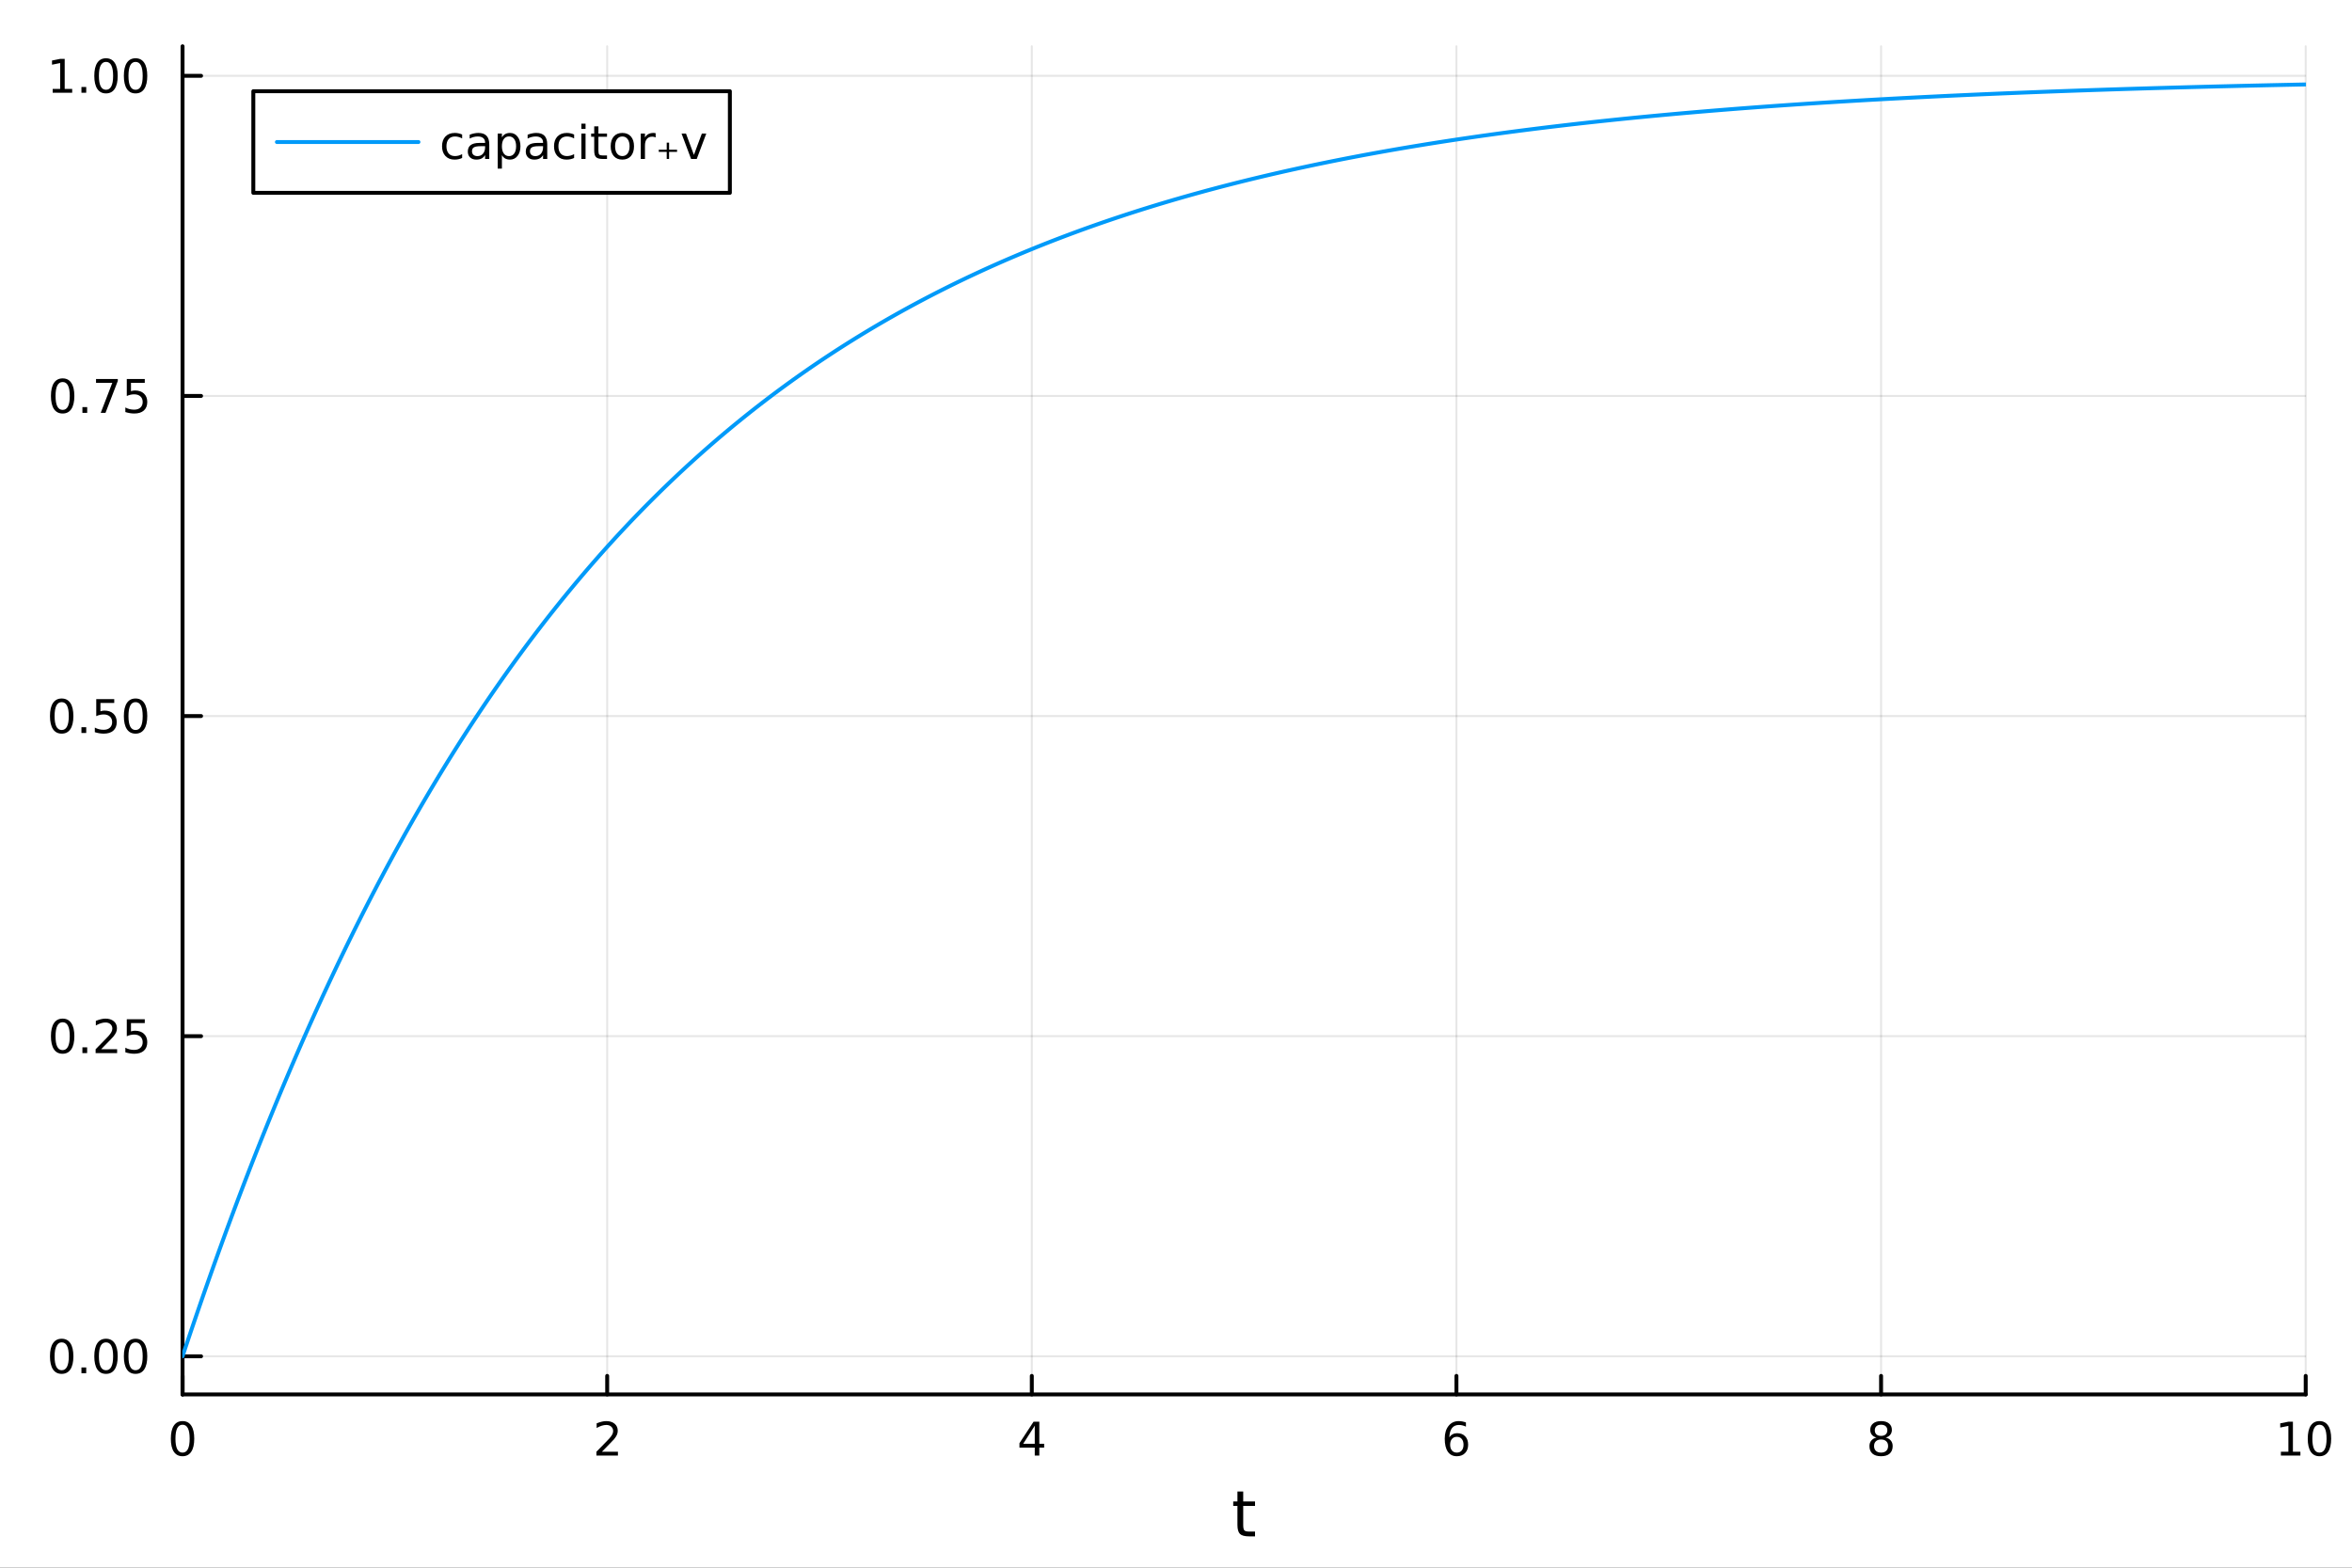 <?xml version="1.0" encoding="utf-8"?>
<svg xmlns="http://www.w3.org/2000/svg" xmlns:xlink="http://www.w3.org/1999/xlink" width="600" height="400" viewBox="0 0 2400 1600">
<rect x="0" y="0" width="2400" height="1600" fill="#333333" stroke="none"/>
<defs>
  <clipPath id="clip780">
    <rect x="0" y="0" width="2400" height="1600"/>
  </clipPath>
</defs>
<path clip-path="url(#clip780)" d="M0 1600 L2400 1600 L2400 0 L0 0  Z" fill="#ffffff" fill-rule="evenodd" fill-opacity="1"/>
<defs>
  <clipPath id="clip781">
    <rect x="480" y="0" width="1681" height="1600"/>
  </clipPath>
</defs>
<path clip-path="url(#clip780)" d="M186.274 1423.18 L2352.76 1423.18 L2352.76 47.244 L186.274 47.244  Z" fill="#ffffff" fill-rule="evenodd" fill-opacity="1"/>
<defs>
  <clipPath id="clip782">
    <rect x="186" y="47" width="2167" height="1377"/>
  </clipPath>
</defs>
<polyline clip-path="url(#clip782)" style="stroke:#000000; stroke-linecap:round; stroke-linejoin:round; stroke-width:2; stroke-opacity:0.1; fill:none" points="186.274,1423.18 186.274,47.244 "/>
<polyline clip-path="url(#clip782)" style="stroke:#000000; stroke-linecap:round; stroke-linejoin:round; stroke-width:2; stroke-opacity:0.1; fill:none" points="619.57,1423.18 619.57,47.244 "/>
<polyline clip-path="url(#clip782)" style="stroke:#000000; stroke-linecap:round; stroke-linejoin:round; stroke-width:2; stroke-opacity:0.1; fill:none" points="1052.87,1423.18 1052.87,47.244 "/>
<polyline clip-path="url(#clip782)" style="stroke:#000000; stroke-linecap:round; stroke-linejoin:round; stroke-width:2; stroke-opacity:0.1; fill:none" points="1486.16,1423.18 1486.16,47.244 "/>
<polyline clip-path="url(#clip782)" style="stroke:#000000; stroke-linecap:round; stroke-linejoin:round; stroke-width:2; stroke-opacity:0.1; fill:none" points="1919.46,1423.18 1919.46,47.244 "/>
<polyline clip-path="url(#clip782)" style="stroke:#000000; stroke-linecap:round; stroke-linejoin:round; stroke-width:2; stroke-opacity:0.1; fill:none" points="2352.76,1423.18 2352.76,47.244 "/>
<polyline clip-path="url(#clip780)" style="stroke:#000000; stroke-linecap:round; stroke-linejoin:round; stroke-width:4; stroke-opacity:1; fill:none" points="186.274,1423.18 2352.76,1423.18 "/>
<polyline clip-path="url(#clip780)" style="stroke:#000000; stroke-linecap:round; stroke-linejoin:round; stroke-width:4; stroke-opacity:1; fill:none" points="186.274,1423.18 186.274,1404.28 "/>
<polyline clip-path="url(#clip780)" style="stroke:#000000; stroke-linecap:round; stroke-linejoin:round; stroke-width:4; stroke-opacity:1; fill:none" points="619.57,1423.18 619.57,1404.28 "/>
<polyline clip-path="url(#clip780)" style="stroke:#000000; stroke-linecap:round; stroke-linejoin:round; stroke-width:4; stroke-opacity:1; fill:none" points="1052.87,1423.18 1052.87,1404.28 "/>
<polyline clip-path="url(#clip780)" style="stroke:#000000; stroke-linecap:round; stroke-linejoin:round; stroke-width:4; stroke-opacity:1; fill:none" points="1486.16,1423.18 1486.16,1404.28 "/>
<polyline clip-path="url(#clip780)" style="stroke:#000000; stroke-linecap:round; stroke-linejoin:round; stroke-width:4; stroke-opacity:1; fill:none" points="1919.46,1423.18 1919.46,1404.28 "/>
<polyline clip-path="url(#clip780)" style="stroke:#000000; stroke-linecap:round; stroke-linejoin:round; stroke-width:4; stroke-opacity:1; fill:none" points="2352.76,1423.18 2352.76,1404.28 "/>
<path clip-path="url(#clip780)" d="M186.274 1454.1 Q182.663 1454.1 180.834 1457.66 Q179.029 1461.2 179.029 1468.33 Q179.029 1475.44 180.834 1479.01 Q182.663 1482.55 186.274 1482.55 Q189.908 1482.55 191.714 1479.01 Q193.542 1475.44 193.542 1468.33 Q193.542 1461.2 191.714 1457.66 Q189.908 1454.1 186.274 1454.1 M186.274 1450.39 Q192.084 1450.39 195.14 1455 Q198.218 1459.58 198.218 1468.33 Q198.218 1477.06 195.14 1481.67 Q192.084 1486.25 186.274 1486.25 Q180.464 1486.25 177.385 1481.67 Q174.33 1477.06 174.33 1468.33 Q174.33 1459.58 177.385 1455 Q180.464 1450.39 186.274 1450.39 Z" fill="#000000" fill-rule="nonzero" fill-opacity="1" /><path clip-path="url(#clip780)" d="M614.223 1481.64 L630.543 1481.64 L630.543 1485.58 L608.598 1485.58 L608.598 1481.64 Q611.26 1478.89 615.844 1474.26 Q620.45 1469.61 621.631 1468.27 Q623.876 1465.74 624.756 1464.01 Q625.658 1462.25 625.658 1460.56 Q625.658 1457.8 623.714 1456.07 Q621.793 1454.33 618.691 1454.33 Q616.492 1454.33 614.038 1455.09 Q611.607 1455.86 608.83 1457.41 L608.83 1452.69 Q611.654 1451.55 614.107 1450.97 Q616.561 1450.39 618.598 1450.39 Q623.969 1450.39 627.163 1453.08 Q630.357 1455.77 630.357 1460.26 Q630.357 1462.39 629.547 1464.31 Q628.76 1466.2 626.654 1468.8 Q626.075 1469.47 622.973 1472.69 Q619.871 1475.88 614.223 1481.64 Z" fill="#000000" fill-rule="nonzero" fill-opacity="1" /><path clip-path="url(#clip780)" d="M1055.88 1455.09 L1044.07 1473.54 L1055.88 1473.54 L1055.88 1455.09 M1054.65 1451.02 L1060.53 1451.02 L1060.53 1473.54 L1065.46 1473.54 L1065.46 1477.43 L1060.53 1477.43 L1060.53 1485.58 L1055.88 1485.58 L1055.88 1477.43 L1040.27 1477.43 L1040.27 1472.92 L1054.65 1451.02 Z" fill="#000000" fill-rule="nonzero" fill-opacity="1" /><path clip-path="url(#clip780)" d="M1486.57 1466.44 Q1483.42 1466.44 1481.57 1468.59 Q1479.74 1470.74 1479.74 1474.49 Q1479.74 1478.22 1481.57 1480.39 Q1483.42 1482.55 1486.57 1482.55 Q1489.72 1482.55 1491.55 1480.39 Q1493.4 1478.22 1493.4 1474.49 Q1493.4 1470.74 1491.55 1468.59 Q1489.72 1466.44 1486.57 1466.44 M1495.85 1451.78 L1495.85 1456.04 Q1494.09 1455.21 1492.29 1454.77 Q1490.5 1454.33 1488.74 1454.33 Q1484.11 1454.33 1481.66 1457.45 Q1479.23 1460.58 1478.88 1466.9 Q1480.25 1464.89 1482.31 1463.82 Q1484.37 1462.73 1486.85 1462.73 Q1492.05 1462.73 1495.06 1465.9 Q1498.1 1469.05 1498.1 1474.49 Q1498.1 1479.82 1494.95 1483.03 Q1491.8 1486.25 1486.57 1486.25 Q1480.57 1486.25 1477.4 1481.67 Q1474.23 1477.06 1474.23 1468.33 Q1474.23 1460.14 1478.12 1455.28 Q1482.01 1450.39 1488.56 1450.39 Q1490.32 1450.39 1492.1 1450.74 Q1493.91 1451.09 1495.85 1451.78 Z" fill="#000000" fill-rule="nonzero" fill-opacity="1" /><path clip-path="url(#clip780)" d="M1919.46 1469.17 Q1916.13 1469.17 1914.2 1470.95 Q1912.31 1472.73 1912.31 1475.86 Q1912.31 1478.98 1914.2 1480.77 Q1916.13 1482.55 1919.46 1482.55 Q1922.79 1482.55 1924.71 1480.77 Q1926.64 1478.96 1926.64 1475.86 Q1926.64 1472.73 1924.71 1470.95 Q1922.82 1469.17 1919.46 1469.17 M1914.78 1467.18 Q1911.77 1466.44 1910.08 1464.38 Q1908.42 1462.32 1908.42 1459.35 Q1908.42 1455.21 1911.36 1452.8 Q1914.32 1450.39 1919.46 1450.39 Q1924.62 1450.39 1927.56 1452.8 Q1930.5 1455.21 1930.5 1459.35 Q1930.5 1462.32 1928.81 1464.38 Q1927.14 1466.44 1924.16 1467.18 Q1927.54 1467.96 1929.41 1470.26 Q1931.31 1472.55 1931.31 1475.86 Q1931.31 1480.88 1928.23 1483.57 Q1925.18 1486.25 1919.46 1486.25 Q1913.74 1486.25 1910.66 1483.57 Q1907.61 1480.88 1907.61 1475.86 Q1907.61 1472.55 1909.51 1470.26 Q1911.4 1467.96 1914.78 1467.18 M1913.07 1459.79 Q1913.07 1462.48 1914.74 1463.98 Q1916.43 1465.49 1919.46 1465.49 Q1922.47 1465.49 1924.16 1463.98 Q1925.87 1462.48 1925.87 1459.79 Q1925.87 1457.11 1924.16 1455.6 Q1922.47 1454.1 1919.46 1454.1 Q1916.43 1454.1 1914.74 1455.6 Q1913.07 1457.11 1913.07 1459.79 Z" fill="#000000" fill-rule="nonzero" fill-opacity="1" /><path clip-path="url(#clip780)" d="M2327.44 1481.64 L2335.08 1481.64 L2335.08 1455.28 L2326.77 1456.95 L2326.77 1452.69 L2335.04 1451.02 L2339.71 1451.02 L2339.71 1481.64 L2347.35 1481.64 L2347.35 1485.58 L2327.44 1485.58 L2327.44 1481.64 Z" fill="#000000" fill-rule="nonzero" fill-opacity="1" /><path clip-path="url(#clip780)" d="M2366.8 1454.1 Q2363.18 1454.1 2361.36 1457.66 Q2359.55 1461.2 2359.55 1468.33 Q2359.55 1475.44 2361.36 1479.01 Q2363.18 1482.55 2366.8 1482.55 Q2370.43 1482.55 2372.23 1479.01 Q2374.06 1475.44 2374.06 1468.33 Q2374.06 1461.2 2372.23 1457.66 Q2370.43 1454.1 2366.8 1454.1 M2366.8 1450.39 Q2372.61 1450.39 2375.66 1455 Q2378.74 1459.58 2378.74 1468.33 Q2378.74 1477.06 2375.66 1481.67 Q2372.61 1486.25 2366.8 1486.25 Q2360.99 1486.25 2357.91 1481.67 Q2354.85 1477.06 2354.85 1468.33 Q2354.85 1459.58 2357.91 1455 Q2360.99 1450.39 2366.8 1450.39 Z" fill="#000000" fill-rule="nonzero" fill-opacity="1" /><path clip-path="url(#clip780)" d="M1268.58 1522.27 L1268.58 1532.4 L1280.64 1532.4 L1280.64 1536.95 L1268.58 1536.95 L1268.58 1556.3 Q1268.58 1560.66 1269.75 1561.9 Q1270.96 1563.14 1274.62 1563.14 L1280.64 1563.14 L1280.64 1568.04 L1274.62 1568.04 Q1267.84 1568.04 1265.27 1565.53 Q1262.69 1562.98 1262.69 1556.3 L1262.69 1536.95 L1258.39 1536.95 L1258.39 1532.4 L1262.69 1532.4 L1262.69 1522.27 L1268.58 1522.27 Z" fill="#000000" fill-rule="nonzero" fill-opacity="1" /><polyline clip-path="url(#clip782)" style="stroke:#000000; stroke-linecap:round; stroke-linejoin:round; stroke-width:2; stroke-opacity:0.1; fill:none" points="186.274,1384.24 2352.76,1384.24 "/>
<polyline clip-path="url(#clip782)" style="stroke:#000000; stroke-linecap:round; stroke-linejoin:round; stroke-width:2; stroke-opacity:0.1; fill:none" points="186.274,1057.52 2352.76,1057.52 "/>
<polyline clip-path="url(#clip782)" style="stroke:#000000; stroke-linecap:round; stroke-linejoin:round; stroke-width:2; stroke-opacity:0.1; fill:none" points="186.274,730.807 2352.76,730.807 "/>
<polyline clip-path="url(#clip782)" style="stroke:#000000; stroke-linecap:round; stroke-linejoin:round; stroke-width:2; stroke-opacity:0.1; fill:none" points="186.274,404.091 2352.76,404.091 "/>
<polyline clip-path="url(#clip782)" style="stroke:#000000; stroke-linecap:round; stroke-linejoin:round; stroke-width:2; stroke-opacity:0.1; fill:none" points="186.274,77.376 2352.76,77.376 "/>
<polyline clip-path="url(#clip780)" style="stroke:#000000; stroke-linecap:round; stroke-linejoin:round; stroke-width:4; stroke-opacity:1; fill:none" points="186.274,1423.18 186.274,47.244 "/>
<polyline clip-path="url(#clip780)" style="stroke:#000000; stroke-linecap:round; stroke-linejoin:round; stroke-width:4; stroke-opacity:1; fill:none" points="186.274,1384.24 205.172,1384.24 "/>
<polyline clip-path="url(#clip780)" style="stroke:#000000; stroke-linecap:round; stroke-linejoin:round; stroke-width:4; stroke-opacity:1; fill:none" points="186.274,1057.52 205.172,1057.52 "/>
<polyline clip-path="url(#clip780)" style="stroke:#000000; stroke-linecap:round; stroke-linejoin:round; stroke-width:4; stroke-opacity:1; fill:none" points="186.274,730.807 205.172,730.807 "/>
<polyline clip-path="url(#clip780)" style="stroke:#000000; stroke-linecap:round; stroke-linejoin:round; stroke-width:4; stroke-opacity:1; fill:none" points="186.274,404.091 205.172,404.091 "/>
<polyline clip-path="url(#clip780)" style="stroke:#000000; stroke-linecap:round; stroke-linejoin:round; stroke-width:4; stroke-opacity:1; fill:none" points="186.274,77.376 205.172,77.376 "/>
<path clip-path="url(#clip780)" d="M62.937 1370.04 Q59.325 1370.04 57.497 1373.6 Q55.691 1377.14 55.691 1384.27 Q55.691 1391.38 57.497 1394.94 Q59.325 1398.49 62.937 1398.49 Q66.571 1398.49 68.376 1394.94 Q70.205 1391.38 70.205 1384.27 Q70.205 1377.14 68.376 1373.6 Q66.571 1370.04 62.937 1370.04 M62.937 1366.33 Q68.747 1366.33 71.802 1370.94 Q74.881 1375.52 74.881 1384.27 Q74.881 1393 71.802 1397.61 Q68.747 1402.19 62.937 1402.19 Q57.126 1402.19 54.048 1397.61 Q50.992 1393 50.992 1384.27 Q50.992 1375.52 54.048 1370.94 Q57.126 1366.33 62.937 1366.33 Z" fill="#000000" fill-rule="nonzero" fill-opacity="1" /><path clip-path="url(#clip780)" d="M83.098 1395.64 L87.983 1395.64 L87.983 1401.52 L83.098 1401.52 L83.098 1395.64 Z" fill="#000000" fill-rule="nonzero" fill-opacity="1" /><path clip-path="url(#clip780)" d="M108.168 1370.04 Q104.557 1370.04 102.728 1373.6 Q100.922 1377.14 100.922 1384.27 Q100.922 1391.38 102.728 1394.94 Q104.557 1398.49 108.168 1398.49 Q111.802 1398.49 113.608 1394.94 Q115.436 1391.38 115.436 1384.27 Q115.436 1377.14 113.608 1373.6 Q111.802 1370.04 108.168 1370.04 M108.168 1366.33 Q113.978 1366.33 117.033 1370.94 Q120.112 1375.52 120.112 1384.27 Q120.112 1393 117.033 1397.61 Q113.978 1402.19 108.168 1402.19 Q102.358 1402.19 99.279 1397.61 Q96.223 1393 96.223 1384.27 Q96.223 1375.52 99.279 1370.94 Q102.358 1366.33 108.168 1366.33 Z" fill="#000000" fill-rule="nonzero" fill-opacity="1" /><path clip-path="url(#clip780)" d="M138.33 1370.04 Q134.719 1370.04 132.89 1373.6 Q131.084 1377.14 131.084 1384.27 Q131.084 1391.38 132.89 1394.94 Q134.719 1398.49 138.33 1398.49 Q141.964 1398.49 143.769 1394.94 Q145.598 1391.38 145.598 1384.27 Q145.598 1377.14 143.769 1373.6 Q141.964 1370.04 138.33 1370.04 M138.33 1366.33 Q144.14 1366.33 147.195 1370.94 Q150.274 1375.52 150.274 1384.27 Q150.274 1393 147.195 1397.61 Q144.14 1402.19 138.33 1402.19 Q132.519 1402.19 129.441 1397.61 Q126.385 1393 126.385 1384.27 Q126.385 1375.52 129.441 1370.94 Q132.519 1366.33 138.33 1366.33 Z" fill="#000000" fill-rule="nonzero" fill-opacity="1" /><path clip-path="url(#clip780)" d="M63.932 1043.32 Q60.321 1043.32 58.492 1046.89 Q56.687 1050.43 56.687 1057.56 Q56.687 1064.66 58.492 1068.23 Q60.321 1071.77 63.932 1071.77 Q67.566 1071.77 69.372 1068.23 Q71.2 1064.66 71.2 1057.56 Q71.2 1050.43 69.372 1046.89 Q67.566 1043.32 63.932 1043.32 M63.932 1039.62 Q69.742 1039.62 72.798 1044.22 Q75.876 1048.81 75.876 1057.56 Q75.876 1066.28 72.798 1070.89 Q69.742 1075.47 63.932 1075.47 Q58.122 1075.47 55.043 1070.89 Q51.987 1066.28 51.987 1057.56 Q51.987 1048.81 55.043 1044.22 Q58.122 1039.62 63.932 1039.62 Z" fill="#000000" fill-rule="nonzero" fill-opacity="1" /><path clip-path="url(#clip780)" d="M84.094 1068.92 L88.978 1068.92 L88.978 1074.8 L84.094 1074.8 L84.094 1068.92 Z" fill="#000000" fill-rule="nonzero" fill-opacity="1" /><path clip-path="url(#clip780)" d="M103.191 1070.87 L119.51 1070.87 L119.51 1074.8 L97.566 1074.8 L97.566 1070.87 Q100.228 1068.11 104.811 1063.48 Q109.418 1058.83 110.598 1057.49 Q112.844 1054.96 113.723 1053.23 Q114.626 1051.47 114.626 1049.78 Q114.626 1047.03 112.682 1045.29 Q110.76 1043.55 107.658 1043.55 Q105.459 1043.55 103.006 1044.32 Q100.575 1045.08 97.797 1046.63 L97.797 1041.91 Q100.621 1040.78 103.075 1040.2 Q105.529 1039.62 107.566 1039.62 Q112.936 1039.62 116.131 1042.3 Q119.325 1044.99 119.325 1049.48 Q119.325 1051.61 118.515 1053.53 Q117.728 1055.43 115.621 1058.02 Q115.043 1058.69 111.941 1061.91 Q108.839 1065.1 103.191 1070.87 Z" fill="#000000" fill-rule="nonzero" fill-opacity="1" /><path clip-path="url(#clip780)" d="M129.371 1040.24 L147.728 1040.24 L147.728 1044.18 L133.654 1044.18 L133.654 1052.65 Q134.672 1052.3 135.691 1052.14 Q136.709 1051.96 137.728 1051.96 Q143.515 1051.96 146.894 1055.13 Q150.274 1058.3 150.274 1063.71 Q150.274 1069.29 146.802 1072.4 Q143.33 1075.47 137.01 1075.47 Q134.834 1075.47 132.566 1075.1 Q130.32 1074.73 127.913 1073.99 L127.913 1069.29 Q129.996 1070.43 132.219 1070.98 Q134.441 1071.54 136.918 1071.54 Q140.922 1071.54 143.26 1069.43 Q145.598 1067.33 145.598 1063.71 Q145.598 1060.1 143.26 1058 Q140.922 1055.89 136.918 1055.89 Q135.043 1055.89 133.168 1056.31 Q131.316 1056.72 129.371 1057.6 L129.371 1040.24 Z" fill="#000000" fill-rule="nonzero" fill-opacity="1" /><path clip-path="url(#clip780)" d="M62.937 716.606 Q59.325 716.606 57.497 720.171 Q55.691 723.712 55.691 730.842 Q55.691 737.948 57.497 741.513 Q59.325 745.055 62.937 745.055 Q66.571 745.055 68.376 741.513 Q70.205 737.948 70.205 730.842 Q70.205 723.712 68.376 720.171 Q66.571 716.606 62.937 716.606 M62.937 712.902 Q68.747 712.902 71.802 717.508 Q74.881 722.092 74.881 730.842 Q74.881 739.569 71.802 744.175 Q68.747 748.758 62.937 748.758 Q57.126 748.758 54.048 744.175 Q50.992 739.569 50.992 730.842 Q50.992 722.092 54.048 717.508 Q57.126 712.902 62.937 712.902 Z" fill="#000000" fill-rule="nonzero" fill-opacity="1" /><path clip-path="url(#clip780)" d="M83.098 742.207 L87.983 742.207 L87.983 748.087 L83.098 748.087 L83.098 742.207 Z" fill="#000000" fill-rule="nonzero" fill-opacity="1" /><path clip-path="url(#clip780)" d="M98.214 713.527 L116.57 713.527 L116.57 717.462 L102.496 717.462 L102.496 725.934 Q103.515 725.587 104.534 725.425 Q105.552 725.24 106.571 725.24 Q112.358 725.24 115.737 728.411 Q119.117 731.582 119.117 736.999 Q119.117 742.578 115.645 745.68 Q112.172 748.758 105.853 748.758 Q103.677 748.758 101.409 748.388 Q99.163 748.018 96.756 747.277 L96.756 742.578 Q98.839 743.712 101.061 744.268 Q103.284 744.823 105.76 744.823 Q109.765 744.823 112.103 742.717 Q114.441 740.61 114.441 736.999 Q114.441 733.388 112.103 731.282 Q109.765 729.175 105.76 729.175 Q103.885 729.175 102.01 729.592 Q100.159 730.008 98.214 730.888 L98.214 713.527 Z" fill="#000000" fill-rule="nonzero" fill-opacity="1" /><path clip-path="url(#clip780)" d="M138.33 716.606 Q134.719 716.606 132.89 720.171 Q131.084 723.712 131.084 730.842 Q131.084 737.948 132.89 741.513 Q134.719 745.055 138.33 745.055 Q141.964 745.055 143.769 741.513 Q145.598 737.948 145.598 730.842 Q145.598 723.712 143.769 720.171 Q141.964 716.606 138.33 716.606 M138.33 712.902 Q144.14 712.902 147.195 717.508 Q150.274 722.092 150.274 730.842 Q150.274 739.569 147.195 744.175 Q144.14 748.758 138.33 748.758 Q132.519 748.758 129.441 744.175 Q126.385 739.569 126.385 730.842 Q126.385 722.092 129.441 717.508 Q132.519 712.902 138.33 712.902 Z" fill="#000000" fill-rule="nonzero" fill-opacity="1" /><path clip-path="url(#clip780)" d="M63.932 389.89 Q60.321 389.89 58.492 393.455 Q56.687 396.997 56.687 404.126 Q56.687 411.233 58.492 414.797 Q60.321 418.339 63.932 418.339 Q67.566 418.339 69.372 414.797 Q71.2 411.233 71.2 404.126 Q71.2 396.997 69.372 393.455 Q67.566 389.89 63.932 389.89 M63.932 386.186 Q69.742 386.186 72.798 390.793 Q75.876 395.376 75.876 404.126 Q75.876 412.853 72.798 417.459 Q69.742 422.043 63.932 422.043 Q58.122 422.043 55.043 417.459 Q51.987 412.853 51.987 404.126 Q51.987 395.376 55.043 390.793 Q58.122 386.186 63.932 386.186 Z" fill="#000000" fill-rule="nonzero" fill-opacity="1" /><path clip-path="url(#clip780)" d="M84.094 415.492 L88.978 415.492 L88.978 421.371 L84.094 421.371 L84.094 415.492 Z" fill="#000000" fill-rule="nonzero" fill-opacity="1" /><path clip-path="url(#clip780)" d="M97.983 386.811 L120.205 386.811 L120.205 388.802 L107.658 421.371 L102.774 421.371 L114.58 390.747 L97.983 390.747 L97.983 386.811 Z" fill="#000000" fill-rule="nonzero" fill-opacity="1" /><path clip-path="url(#clip780)" d="M129.371 386.811 L147.728 386.811 L147.728 390.747 L133.654 390.747 L133.654 399.219 Q134.672 398.872 135.691 398.709 Q136.709 398.524 137.728 398.524 Q143.515 398.524 146.894 401.696 Q150.274 404.867 150.274 410.283 Q150.274 415.862 146.802 418.964 Q143.33 422.043 137.01 422.043 Q134.834 422.043 132.566 421.672 Q130.32 421.302 127.913 420.561 L127.913 415.862 Q129.996 416.996 132.219 417.552 Q134.441 418.108 136.918 418.108 Q140.922 418.108 143.26 416.001 Q145.598 413.895 145.598 410.283 Q145.598 406.672 143.26 404.566 Q140.922 402.459 136.918 402.459 Q135.043 402.459 133.168 402.876 Q131.316 403.293 129.371 404.172 L129.371 386.811 Z" fill="#000000" fill-rule="nonzero" fill-opacity="1" /><path clip-path="url(#clip780)" d="M53.747 90.721 L61.386 90.721 L61.386 64.355 L53.075 66.022 L53.075 61.762 L61.339 60.096 L66.015 60.096 L66.015 90.721 L73.654 90.721 L73.654 94.656 L53.747 94.656 L53.747 90.721 Z" fill="#000000" fill-rule="nonzero" fill-opacity="1" /><path clip-path="url(#clip780)" d="M83.098 88.776 L87.983 88.776 L87.983 94.656 L83.098 94.656 L83.098 88.776 Z" fill="#000000" fill-rule="nonzero" fill-opacity="1" /><path clip-path="url(#clip780)" d="M108.168 63.175 Q104.557 63.175 102.728 66.739 Q100.922 70.281 100.922 77.41 Q100.922 84.517 102.728 88.082 Q104.557 91.623 108.168 91.623 Q111.802 91.623 113.608 88.082 Q115.436 84.517 115.436 77.41 Q115.436 70.281 113.608 66.739 Q111.802 63.175 108.168 63.175 M108.168 59.471 Q113.978 59.471 117.033 64.077 Q120.112 68.66 120.112 77.41 Q120.112 86.137 117.033 90.744 Q113.978 95.327 108.168 95.327 Q102.358 95.327 99.279 90.744 Q96.223 86.137 96.223 77.41 Q96.223 68.66 99.279 64.077 Q102.358 59.471 108.168 59.471 Z" fill="#000000" fill-rule="nonzero" fill-opacity="1" /><path clip-path="url(#clip780)" d="M138.33 63.175 Q134.719 63.175 132.89 66.739 Q131.084 70.281 131.084 77.41 Q131.084 84.517 132.89 88.082 Q134.719 91.623 138.33 91.623 Q141.964 91.623 143.769 88.082 Q145.598 84.517 145.598 77.41 Q145.598 70.281 143.769 66.739 Q141.964 63.175 138.33 63.175 M138.33 59.471 Q144.14 59.471 147.195 64.077 Q150.274 68.66 150.274 77.41 Q150.274 86.137 147.195 90.744 Q144.14 95.327 138.33 95.327 Q132.519 95.327 129.441 90.744 Q126.385 86.137 126.385 77.41 Q126.385 68.66 129.441 64.077 Q132.519 59.471 138.33 59.471 Z" fill="#000000" fill-rule="nonzero" fill-opacity="1" /><polyline clip-path="url(#clip782)" style="stroke:#009af9; stroke-linecap:round; stroke-linejoin:round; stroke-width:4; stroke-opacity:1; fill:none" points="186.274,1384.24 188.443,1377.71 190.611,1371.22 192.78,1364.76 194.949,1358.34 197.117,1351.94 199.286,1345.58 201.455,1339.25 203.623,1332.95 205.792,1326.68 207.961,1320.44 210.129,1314.23 212.298,1308.06 214.466,1301.91 216.635,1295.8 218.804,1289.72 220.972,1283.67 223.141,1277.64 225.31,1271.65 227.478,1265.69 229.647,1259.76 231.816,1253.85 233.984,1247.98 236.153,1242.13 238.322,1236.32 240.49,1230.53 242.659,1224.78 244.828,1219.05 246.996,1213.35 249.165,1207.68 251.334,1202.03 253.502,1196.42 255.671,1190.83 257.839,1185.27 260.008,1179.74 262.177,1174.24 264.345,1168.76 266.514,1163.31 268.683,1157.89 270.851,1152.5 273.02,1147.13 275.189,1141.79 277.357,1136.48 279.526,1131.19 281.695,1125.93 283.863,1120.69 286.032,1115.48 288.201,1110.3 290.369,1105.14 292.538,1100.01 294.707,1094.91 296.875,1089.83 299.044,1084.77 301.212,1079.74 303.381,1074.74 305.55,1069.76 307.718,1064.8 309.887,1059.87 312.056,1054.97 314.224,1050.09 316.393,1045.23 318.562,1040.4 320.73,1035.59 322.899,1030.81 325.068,1026.05 327.236,1021.31 329.405,1016.6 331.574,1011.91 333.742,1007.25 335.911,1002.6 338.08,997.984 340.248,993.387 342.417,988.814 344.585,984.264 346.754,979.736 348.923,975.231 351.091,970.749 353.26,966.289 355.429,961.851 357.597,957.435 359.766,953.041 361.935,948.669 364.103,944.319 366.272,939.991 368.441,935.685 370.609,931.4 372.778,927.136 374.947,922.893 377.115,918.672 379.284,914.472 381.453,910.293 383.621,906.134 385.79,901.997 387.959,897.88 390.127,893.783 392.296,889.707 394.464,885.652 396.633,881.617 398.802,877.601 400.97,873.606 403.139,869.631 405.308,865.676 407.476,861.74 409.645,857.824 411.814,853.928 413.982,850.051 416.151,846.193 418.32,842.355 420.488,838.536 422.657,834.736 424.826,830.955 426.994,827.192 429.163,823.449 431.332,819.724 433.5,816.018 435.669,812.33 437.837,808.661 440.006,805.01 442.175,801.378 444.343,797.763 446.512,794.166 448.681,790.588 450.849,787.027 453.018,783.484 455.187,779.959 457.355,776.451 459.524,772.961 461.693,769.489 463.861,766.033 466.03,762.595 468.199,759.174 470.367,755.77 472.536,752.383 474.705,749.013 476.873,745.66 479.042,742.324 481.21,739.004 483.379,735.701 485.548,732.414 487.716,729.144 489.885,725.89 492.054,722.652 494.222,719.43 496.391,716.225 498.56,713.035 500.728,709.862 502.897,706.704 505.066,703.562 507.234,700.436 509.403,697.325 511.572,694.23 513.74,691.15 515.909,688.086 518.078,685.037 520.246,682.003 522.415,678.985 524.583,675.981 526.752,672.993 528.921,670.019 531.089,667.06 533.258,664.116 535.427,661.187 537.595,658.272 539.764,655.372 541.933,652.486 544.101,649.615 546.27,646.758 548.439,643.916 550.607,641.087 552.776,638.273 554.945,635.473 557.113,632.686 559.282,629.914 561.451,627.156 563.619,624.411 565.788,621.68 567.956,618.962 570.125,616.259 572.294,613.568 574.462,610.891 576.631,608.228 578.8,605.578 580.968,602.941 583.137,600.317 585.306,597.706 587.474,595.108 589.643,592.523 591.812,589.952 593.98,587.393 596.149,584.846 598.318,582.313 600.486,579.792 602.655,577.284 604.824,574.788 606.992,572.305 609.161,569.834 611.33,567.375 613.498,564.929 615.667,562.495 617.835,560.073 620.004,557.663 622.173,555.265 624.341,552.879 626.51,550.505 628.679,548.143 630.847,545.792 633.016,543.454 635.185,541.127 637.353,538.812 639.522,536.508 641.691,534.215 643.859,531.935 646.028,529.665 648.197,527.407 650.365,525.16 652.534,522.924 654.703,520.7 656.871,518.487 659.04,516.284 661.208,514.093 663.377,511.913 665.546,509.743 667.714,507.584 669.883,505.437 672.052,503.299 674.22,501.173 676.389,499.057 678.558,496.952 680.726,494.857 682.895,492.773 685.064,490.699 687.232,488.635 689.401,486.582 691.57,484.539 693.738,482.506 695.907,480.484 698.076,478.471 700.244,476.469 702.413,474.476 704.581,472.494 706.75,470.521 708.919,468.558 711.087,466.605 713.256,464.662 715.425,462.729 717.593,460.805 719.762,458.891 721.931,456.986 724.099,455.091 726.268,453.205 728.437,451.329 730.605,449.462 732.774,447.604 734.943,445.756 737.111,443.917 739.28,442.087 741.449,440.266 743.617,438.455 745.786,436.652 747.954,434.858 750.123,433.074 752.292,431.298 754.46,429.531 756.629,427.773 758.798,426.024 760.966,424.283 763.135,422.551 765.304,420.828 767.472,419.113 769.641,417.407 771.81,415.71 773.978,414.021 776.147,412.34 778.316,410.668 780.484,409.004 782.653,407.348 784.822,405.701 786.99,404.062 789.159,402.431 791.328,400.808 793.496,399.193 795.665,397.587 797.833,395.988 800.002,394.397 802.171,392.814 804.339,391.24 806.508,389.673 808.677,388.113 810.845,386.562 813.014,385.018 815.183,383.482 817.351,381.954 819.52,380.433 821.689,378.92 823.857,377.415 826.026,375.916 828.195,374.426 830.363,372.943 832.532,371.467 834.701,369.999 836.869,368.538 839.038,367.084 841.206,365.637 843.375,364.198 845.544,362.766 847.712,361.341 849.881,359.923 852.05,358.512 854.218,357.109 856.387,355.712 858.556,354.322 860.724,352.94 862.893,351.564 865.062,350.195 867.23,348.833 869.399,347.477 871.568,346.129 873.736,344.787 875.905,343.452 878.074,342.123 880.242,340.801 882.411,339.486 884.579,338.178 886.748,336.875 888.917,335.58 891.085,334.291 893.254,333.008 895.423,331.732 897.591,330.462 899.76,329.198 901.929,327.941 904.097,326.69 906.266,325.446 908.435,324.207 910.603,322.975 912.772,321.749 914.941,320.529 917.109,319.315 919.278,318.107 921.447,316.905 923.615,315.71 925.784,314.52 927.952,313.336 930.121,312.158 932.29,310.986 934.458,309.82 936.627,308.659 938.796,307.505 940.964,306.356 943.133,305.213 945.302,304.075 947.47,302.944 949.639,301.818 951.808,300.697 953.976,299.582 956.145,298.473 958.314,297.369 960.482,296.271 962.651,295.178 964.82,294.091 966.988,293.009 969.157,291.933 971.326,290.862 973.494,289.796 975.663,288.736 977.831,287.681 980,286.631 982.169,285.586 984.337,284.547 986.506,283.513 988.675,282.483 990.843,281.46 993.012,280.441 995.181,279.427 997.349,278.418 999.518,277.415 1001.69,276.416 1003.86,275.422 1006.02,274.434 1008.19,273.45 1010.36,272.471 1012.53,271.497 1014.7,270.528 1016.87,269.564 1019.04,268.604 1021.2,267.649 1023.37,266.699 1025.54,265.754 1027.71,264.814 1029.88,263.878 1032.05,262.947 1034.22,262.02 1036.39,261.098 1038.55,260.181 1040.72,259.268 1042.89,258.36 1045.06,257.456 1047.23,256.557 1049.4,255.662 1051.57,254.772 1053.73,253.886 1055.9,253.005 1058.07,252.128 1060.24,251.255 1062.41,250.387 1064.58,249.523 1066.75,248.663 1068.91,247.808 1071.08,246.957 1073.25,246.11 1075.42,245.267 1077.59,244.429 1079.76,243.595 1081.93,242.765 1084.1,241.939 1086.26,241.117 1088.43,240.3 1090.6,239.486 1092.77,238.677 1094.94,237.871 1097.11,237.07 1099.28,236.272 1101.44,235.479 1103.61,234.689 1105.78,233.904 1107.95,233.122 1110.12,232.345 1112.29,231.571 1114.46,230.801 1116.63,230.035 1118.79,229.273 1120.96,228.514 1123.13,227.76 1125.3,227.009 1127.47,226.262 1129.64,225.518 1131.81,224.779 1133.97,224.043 1136.14,223.31 1138.31,222.582 1140.48,221.857 1142.65,221.136 1144.82,220.418 1146.99,219.704 1149.15,218.993 1151.32,218.286 1153.49,217.583 1155.66,216.883 1157.83,216.186 1160,215.493 1162.17,214.804 1164.34,214.118 1166.5,213.435 1168.67,212.756 1170.84,212.08 1173.01,211.408 1175.18,210.739 1177.35,210.073 1179.52,209.411 1181.68,208.752 1183.85,208.096 1186.02,207.443 1188.19,206.794 1190.36,206.148 1192.53,205.505 1194.7,204.866 1196.87,204.229 1199.03,203.596 1201.2,202.966 1203.37,202.339 1205.54,201.716 1207.71,201.095 1209.88,200.478 1212.05,199.863 1214.21,199.252 1216.38,198.643 1218.55,198.038 1220.72,197.436 1222.89,196.837 1225.06,196.24 1227.23,195.647 1229.39,195.057 1231.56,194.469 1233.73,193.885 1235.9,193.303 1238.07,192.725 1240.24,192.149 1242.41,191.576 1244.58,191.006 1246.74,190.439 1248.91,189.875 1251.08,189.313 1253.25,188.754 1255.42,188.198 1257.59,187.645 1259.76,187.095 1261.92,186.547 1264.09,186.002 1266.26,185.46 1268.43,184.92 1270.6,184.383 1272.77,183.849 1274.94,183.318 1277.11,182.789 1279.27,182.263 1281.44,181.739 1283.61,181.218 1285.78,180.7 1287.95,180.184 1290.12,179.67 1292.29,179.16 1294.45,178.651 1296.62,178.146 1298.79,177.643 1300.96,177.142 1303.13,176.644 1305.3,176.148 1307.47,175.655 1309.63,175.164 1311.8,174.676 1313.97,174.19 1316.14,173.706 1318.31,173.225 1320.48,172.746 1322.65,172.27 1324.82,171.796 1326.98,171.324 1329.15,170.855 1331.32,170.388 1333.49,169.924 1335.66,169.461 1337.83,169.001 1340,168.544 1342.16,168.088 1344.33,167.635 1346.5,167.184 1348.67,166.736 1350.84,166.289 1353.01,165.845 1355.18,165.403 1357.35,164.964 1359.51,164.526 1361.68,164.091 1363.85,163.658 1366.02,163.227 1368.19,162.798 1370.36,162.371 1372.53,161.947 1374.69,161.524 1376.86,161.104 1379.03,160.686 1381.2,160.27 1383.37,159.856 1385.54,159.444 1387.71,159.034 1389.88,158.626 1392.04,158.22 1394.21,157.817 1396.38,157.415 1398.55,157.015 1400.72,156.617 1402.89,156.222 1405.06,155.828 1407.22,155.436 1409.39,155.046 1411.56,154.659 1413.73,154.273 1415.9,153.889 1418.07,153.507 1420.24,153.127 1422.4,152.748 1424.57,152.372 1426.74,151.998 1428.91,151.625 1431.08,151.254 1433.25,150.886 1435.42,150.519 1437.59,150.153 1439.75,149.79 1441.92,149.429 1444.09,149.069 1446.26,148.711 1448.43,148.355 1450.6,148.001 1452.77,147.648 1454.93,147.297 1457.1,146.948 1459.27,146.601 1461.44,146.256 1463.61,145.912 1465.78,145.57 1467.95,145.229 1470.12,144.891 1472.28,144.554 1474.45,144.219 1476.62,143.885 1478.79,143.553 1480.96,143.223 1483.13,142.894 1485.3,142.567 1487.46,142.242 1489.63,141.918 1491.8,141.596 1493.97,141.276 1496.14,140.957 1498.31,140.64 1500.48,140.324 1502.64,140.01 1504.81,139.697 1506.98,139.387 1509.15,139.077 1511.32,138.769 1513.49,138.463 1515.66,138.158 1517.83,137.855 1519.99,137.553 1522.16,137.253 1524.33,136.954 1526.5,136.657 1528.67,136.361 1530.84,136.067 1533.01,135.774 1535.17,135.483 1537.34,135.193 1539.51,134.904 1541.68,134.617 1543.85,134.332 1546.02,134.047 1548.19,133.765 1550.36,133.483 1552.52,133.203 1554.69,132.925 1556.86,132.648 1559.03,132.372 1561.2,132.097 1563.37,131.824 1565.54,131.553 1567.7,131.282 1569.87,131.013 1572.04,130.746 1574.21,130.479 1576.38,130.214 1578.55,129.95 1580.72,129.688 1582.88,129.427 1585.05,129.167 1587.22,128.909 1589.39,128.651 1591.56,128.395 1593.73,128.141 1595.9,127.887 1598.07,127.635 1600.23,127.384 1602.4,127.135 1604.57,126.886 1606.74,126.639 1608.91,126.393 1611.08,126.148 1613.25,125.904 1615.41,125.662 1617.58,125.421 1619.75,125.181 1621.92,124.942 1624.09,124.704 1626.26,124.468 1628.43,124.233 1630.6,123.999 1632.76,123.766 1634.93,123.534 1637.1,123.303 1639.27,123.074 1641.44,122.845 1643.61,122.618 1645.78,122.392 1647.94,122.167 1650.11,121.943 1652.28,121.721 1654.45,121.499 1656.62,121.278 1658.79,121.059 1660.96,120.841 1663.13,120.623 1665.29,120.407 1667.46,120.192 1669.63,119.978 1671.8,119.765 1673.97,119.553 1676.14,119.343 1678.31,119.133 1680.47,118.924 1682.64,118.716 1684.81,118.51 1686.98,118.304 1689.15,118.1 1691.32,117.896 1693.49,117.694 1695.65,117.492 1697.82,117.292 1699.99,117.092 1702.16,116.894 1704.33,116.696 1706.5,116.5 1708.67,116.304 1710.84,116.11 1713,115.916 1715.17,115.724 1717.34,115.532 1719.51,115.341 1721.68,115.152 1723.85,114.963 1726.02,114.775 1728.18,114.588 1730.35,114.402 1732.52,114.217 1734.69,114.033 1736.86,113.85 1739.03,113.668 1741.2,113.487 1743.37,113.306 1745.53,113.127 1747.7,112.948 1749.87,112.77 1752.04,112.594 1754.21,112.418 1756.38,112.243 1758.55,112.069 1760.71,111.895 1762.88,111.723 1765.05,111.552 1767.22,111.381 1769.39,111.211 1771.56,111.042 1773.73,110.874 1775.89,110.707 1778.06,110.541 1780.23,110.375 1782.4,110.21 1784.57,110.046 1786.74,109.883 1788.91,109.721 1791.08,109.56 1793.24,109.399 1795.41,109.239 1797.58,109.08 1799.75,108.922 1801.92,108.765 1804.09,108.608 1806.26,108.452 1808.42,108.297 1810.59,108.143 1812.76,107.989 1814.93,107.837 1817.1,107.685 1819.27,107.534 1821.44,107.383 1823.61,107.233 1825.77,107.085 1827.94,106.936 1830.11,106.789 1832.28,106.642 1834.45,106.496 1836.62,106.351 1838.79,106.207 1840.95,106.063 1843.12,105.92 1845.29,105.777 1847.46,105.636 1849.63,105.495 1851.8,105.355 1853.97,105.215 1856.13,105.077 1858.3,104.938 1860.47,104.801 1862.64,104.664 1864.81,104.528 1866.98,104.393 1869.15,104.258 1871.32,104.124 1873.48,103.991 1875.65,103.858 1877.82,103.726 1879.99,103.595 1882.16,103.464 1884.33,103.334 1886.5,103.205 1888.66,103.076 1890.83,102.948 1893,102.82 1895.17,102.694 1897.34,102.567 1899.51,102.442 1901.68,102.317 1903.85,102.193 1906.01,102.069 1908.18,101.946 1910.35,101.823 1912.52,101.701 1914.69,101.58 1916.86,101.459 1919.03,101.339 1921.19,101.22 1923.36,101.101 1925.53,100.983 1927.7,100.865 1929.87,100.748 1932.04,100.631 1934.21,100.515 1936.37,100.4 1938.54,100.285 1940.71,100.171 1942.88,100.057 1945.05,99.944 1947.22,99.831 1949.39,99.719 1951.56,99.608 1953.72,99.497 1955.89,99.387 1958.06,99.277 1960.23,99.167 1962.4,99.059 1964.57,98.95 1966.74,98.843 1968.9,98.736 1971.07,98.629 1973.24,98.523 1975.41,98.417 1977.58,98.312 1979.75,98.207 1981.92,98.103 1984.09,98 1986.25,97.897 1988.42,97.794 1990.59,97.692 1992.76,97.591 1994.93,97.49 1997.1,97.389 1999.27,97.289 2001.43,97.19 2003.6,97.091 2005.77,96.992 2007.94,96.894 2010.11,96.796 2012.28,96.7 2014.45,96.603 2016.62,96.507 2018.78,96.411 2020.95,96.316 2023.12,96.221 2025.29,96.127 2027.46,96.033 2029.63,95.94 2031.8,95.847 2033.96,95.755 2036.13,95.663 2038.3,95.572 2040.47,95.481 2042.64,95.39 2044.81,95.3 2046.98,95.21 2049.14,95.121 2051.31,95.032 2053.48,94.944 2055.65,94.856 2057.82,94.769 2059.99,94.682 2062.16,94.595 2064.33,94.509 2066.49,94.424 2068.66,94.338 2070.83,94.254 2073,94.169 2075.17,94.085 2077.34,94.002 2079.51,93.919 2081.67,93.836 2083.84,93.754 2086.01,93.672 2088.18,93.59 2090.35,93.509 2092.52,93.429 2094.69,93.348 2096.86,93.269 2099.02,93.189 2101.19,93.11 2103.36,93.031 2105.53,92.953 2107.7,92.875 2109.87,92.798 2112.04,92.721 2114.2,92.644 2116.37,92.568 2118.54,92.492 2120.71,92.416 2122.88,92.341 2125.05,92.267 2127.22,92.192 2129.38,92.118 2131.55,92.045 2133.72,91.971 2135.89,91.898 2138.06,91.826 2140.23,91.754 2142.4,91.682 2144.57,91.611 2146.73,91.54 2148.9,91.469 2151.07,91.398 2153.24,91.328 2155.41,91.259 2157.58,91.189 2159.75,91.121 2161.91,91.052 2164.08,90.984 2166.25,90.916 2168.42,90.848 2170.59,90.781 2172.76,90.714 2174.93,90.647 2177.1,90.581 2179.26,90.515 2181.43,90.45 2183.6,90.385 2185.77,90.32 2187.94,90.255 2190.11,90.191 2192.28,90.127 2194.44,90.063 2196.61,90 2198.78,89.937 2200.95,89.875 2203.12,89.812 2205.29,89.75 2207.46,89.689 2209.62,89.627 2211.79,89.566 2213.96,89.505 2216.13,89.445 2218.3,89.385 2220.47,89.325 2222.64,89.265 2224.81,89.206 2226.97,89.147 2229.14,89.088 2231.31,89.03 2233.48,88.972 2235.65,88.914 2237.82,88.857 2239.99,88.799 2242.15,88.743 2244.32,88.686 2246.49,88.63 2248.66,88.573 2250.83,88.518 2253,88.462 2255.17,88.407 2257.34,88.352 2259.5,88.297 2261.67,88.243 2263.84,88.189 2266.01,88.135 2268.18,88.081 2270.35,88.028 2272.52,87.975 2274.68,87.922 2276.85,87.87 2279.02,87.817 2281.19,87.765 2283.36,87.714 2285.53,87.662 2287.7,87.611 2289.87,87.56 2292.03,87.509 2294.2,87.459 2296.37,87.408 2298.54,87.358 2300.71,87.309 2302.88,87.259 2305.05,87.21 2307.21,87.161 2309.38,87.112 2311.55,87.064 2313.72,87.015 2315.89,86.967 2318.06,86.919 2320.23,86.872 2322.39,86.825 2324.56,86.778 2326.73,86.731 2328.9,86.684 2331.07,86.638 2333.24,86.591 2335.41,86.545 2337.58,86.5 2339.74,86.454 2341.91,86.409 2344.08,86.364 2346.25,86.319 2348.42,86.274 2350.59,86.23 2352.76,86.186 "/>
<path clip-path="url(#clip780)" d="M258.49 196.789 L744.766 196.789 L744.766 93.109 L258.49 93.109  Z" fill="#ffffff" fill-rule="evenodd" fill-opacity="1"/>
<polyline clip-path="url(#clip780)" style="stroke:#000000; stroke-linecap:round; stroke-linejoin:round; stroke-width:4; stroke-opacity:1; fill:none" points="258.49,196.789 744.766,196.789 744.766,93.109 258.49,93.109 258.49,196.789 "/>
<polyline clip-path="url(#clip780)" style="stroke:#009af9; stroke-linecap:round; stroke-linejoin:round; stroke-width:4; stroke-opacity:1; fill:none" points="282.562,144.949 426.994,144.949 "/>
<path clip-path="url(#clip780)" d="M471.575 137.298 L471.575 141.28 Q469.77 140.284 467.941 139.798 Q466.136 139.289 464.284 139.289 Q460.14 139.289 457.849 141.928 Q455.557 144.544 455.557 149.289 Q455.557 154.034 457.849 156.673 Q460.14 159.289 464.284 159.289 Q466.136 159.289 467.941 158.803 Q469.77 158.293 471.575 157.298 L471.575 161.233 Q469.793 162.067 467.872 162.483 Q465.974 162.9 463.821 162.9 Q457.964 162.9 454.515 159.219 Q451.066 155.539 451.066 149.289 Q451.066 142.946 454.538 139.312 Q458.034 135.678 464.099 135.678 Q466.066 135.678 467.941 136.095 Q469.816 136.488 471.575 137.298 Z" fill="#000000" fill-rule="nonzero" fill-opacity="1" /><path clip-path="url(#clip780)" d="M490.765 149.196 Q485.603 149.196 483.612 150.377 Q481.622 151.557 481.622 154.405 Q481.622 156.673 483.103 158.016 Q484.608 159.335 487.177 159.335 Q490.719 159.335 492.848 156.835 Q495.001 154.312 495.001 150.145 L495.001 149.196 L490.765 149.196 M499.26 147.437 L499.26 162.229 L495.001 162.229 L495.001 158.293 Q493.543 160.655 491.367 161.789 Q489.191 162.9 486.043 162.9 Q482.061 162.9 479.7 160.678 Q477.362 158.432 477.362 154.682 Q477.362 150.307 480.279 148.085 Q483.219 145.863 489.029 145.863 L495.001 145.863 L495.001 145.446 Q495.001 142.507 493.057 140.909 Q491.135 139.289 487.64 139.289 Q485.418 139.289 483.311 139.821 Q481.205 140.354 479.261 141.419 L479.261 137.483 Q481.598 136.581 483.798 136.141 Q485.997 135.678 488.08 135.678 Q493.705 135.678 496.483 138.594 Q499.26 141.511 499.26 147.437 Z" fill="#000000" fill-rule="nonzero" fill-opacity="1" /><path clip-path="url(#clip780)" d="M512.154 158.34 L512.154 172.09 L507.871 172.09 L507.871 136.303 L512.154 136.303 L512.154 140.238 Q513.496 137.923 515.533 136.812 Q517.594 135.678 520.441 135.678 Q525.163 135.678 528.103 139.428 Q531.066 143.178 531.066 149.289 Q531.066 155.4 528.103 159.15 Q525.163 162.9 520.441 162.9 Q517.594 162.9 515.533 161.789 Q513.496 160.655 512.154 158.34 M526.645 149.289 Q526.645 144.59 524.7 141.928 Q522.779 139.243 519.399 139.243 Q516.02 139.243 514.075 141.928 Q512.154 144.59 512.154 149.289 Q512.154 153.988 514.075 156.673 Q516.02 159.335 519.399 159.335 Q522.779 159.335 524.7 156.673 Q526.645 153.988 526.645 149.289 Z" fill="#000000" fill-rule="nonzero" fill-opacity="1" /><path clip-path="url(#clip780)" d="M549.908 149.196 Q544.746 149.196 542.756 150.377 Q540.765 151.557 540.765 154.405 Q540.765 156.673 542.246 158.016 Q543.751 159.335 546.32 159.335 Q549.862 159.335 551.992 156.835 Q554.144 154.312 554.144 150.145 L554.144 149.196 L549.908 149.196 M558.404 147.437 L558.404 162.229 L554.144 162.229 L554.144 158.293 Q552.686 160.655 550.51 161.789 Q548.334 162.9 545.186 162.9 Q541.205 162.9 538.844 160.678 Q536.506 158.432 536.506 154.682 Q536.506 150.307 539.422 148.085 Q542.362 145.863 548.172 145.863 L554.144 145.863 L554.144 145.446 Q554.144 142.507 552.2 140.909 Q550.279 139.289 546.783 139.289 Q544.561 139.289 542.455 139.821 Q540.348 140.354 538.404 141.419 L538.404 137.483 Q540.742 136.581 542.941 136.141 Q545.14 135.678 547.223 135.678 Q552.848 135.678 555.626 138.594 Q558.404 141.511 558.404 147.437 Z" fill="#000000" fill-rule="nonzero" fill-opacity="1" /><path clip-path="url(#clip780)" d="M585.834 137.298 L585.834 141.28 Q584.028 140.284 582.2 139.798 Q580.394 139.289 578.542 139.289 Q574.399 139.289 572.107 141.928 Q569.816 144.544 569.816 149.289 Q569.816 154.034 572.107 156.673 Q574.399 159.289 578.542 159.289 Q580.394 159.289 582.2 158.803 Q584.028 158.293 585.834 157.298 L585.834 161.233 Q584.052 162.067 582.13 162.483 Q580.232 162.9 578.079 162.9 Q572.223 162.9 568.774 159.219 Q565.325 155.539 565.325 149.289 Q565.325 142.946 568.797 139.312 Q572.292 135.678 578.357 135.678 Q580.325 135.678 582.2 136.095 Q584.075 136.488 585.834 137.298 Z" fill="#000000" fill-rule="nonzero" fill-opacity="1" /><path clip-path="url(#clip780)" d="M593.241 136.303 L597.501 136.303 L597.501 162.229 L593.241 162.229 L593.241 136.303 M593.241 126.21 L597.501 126.21 L597.501 131.604 L593.241 131.604 L593.241 126.21 Z" fill="#000000" fill-rule="nonzero" fill-opacity="1" /><path clip-path="url(#clip780)" d="M610.626 128.942 L610.626 136.303 L619.399 136.303 L619.399 139.613 L610.626 139.613 L610.626 153.687 Q610.626 156.858 611.482 157.761 Q612.362 158.664 615.024 158.664 L619.399 158.664 L619.399 162.229 L615.024 162.229 Q610.093 162.229 608.218 160.4 Q606.343 158.548 606.343 153.687 L606.343 139.613 L603.218 139.613 L603.218 136.303 L606.343 136.303 L606.343 128.942 L610.626 128.942 Z" fill="#000000" fill-rule="nonzero" fill-opacity="1" /><path clip-path="url(#clip780)" d="M635.047 139.289 Q631.621 139.289 629.63 141.974 Q627.639 144.636 627.639 149.289 Q627.639 153.942 629.607 156.627 Q631.598 159.289 635.047 159.289 Q638.449 159.289 640.44 156.604 Q642.431 153.918 642.431 149.289 Q642.431 144.682 640.44 141.997 Q638.449 139.289 635.047 139.289 M635.047 135.678 Q640.602 135.678 643.774 139.289 Q646.945 142.9 646.945 149.289 Q646.945 155.655 643.774 159.289 Q640.602 162.9 635.047 162.9 Q629.468 162.9 626.297 159.289 Q623.149 155.655 623.149 149.289 Q623.149 142.9 626.297 139.289 Q629.468 135.678 635.047 135.678 Z" fill="#000000" fill-rule="nonzero" fill-opacity="1" /><path clip-path="url(#clip780)" d="M669.028 140.284 Q668.31 139.868 667.454 139.682 Q666.621 139.474 665.602 139.474 Q661.991 139.474 660.047 141.835 Q658.125 144.173 658.125 148.571 L658.125 162.229 L653.843 162.229 L653.843 136.303 L658.125 136.303 L658.125 140.331 Q659.468 137.969 661.621 136.835 Q663.773 135.678 666.852 135.678 Q667.292 135.678 667.824 135.747 Q668.357 135.794 669.005 135.909 L669.028 140.284 Z" fill="#000000" fill-rule="nonzero" fill-opacity="1" /><path clip-path="url(#clip780)" d="M682.755 145.585 L682.755 152.807 L690.88 152.807 L690.88 155.006 L682.755 155.006 L682.755 162.229 L680.324 162.229 L680.324 155.006 L672.199 155.006 L672.199 152.807 L680.324 152.807 L680.324 145.585 L682.755 145.585 Z" fill="#000000" fill-rule="nonzero" fill-opacity="1" /><path clip-path="url(#clip780)" d="M695.463 136.303 L699.977 136.303 L708.079 158.062 L716.181 136.303 L720.694 136.303 L710.972 162.229 L705.185 162.229 L695.463 136.303 Z" fill="#000000" fill-rule="nonzero" fill-opacity="1" /></svg>
